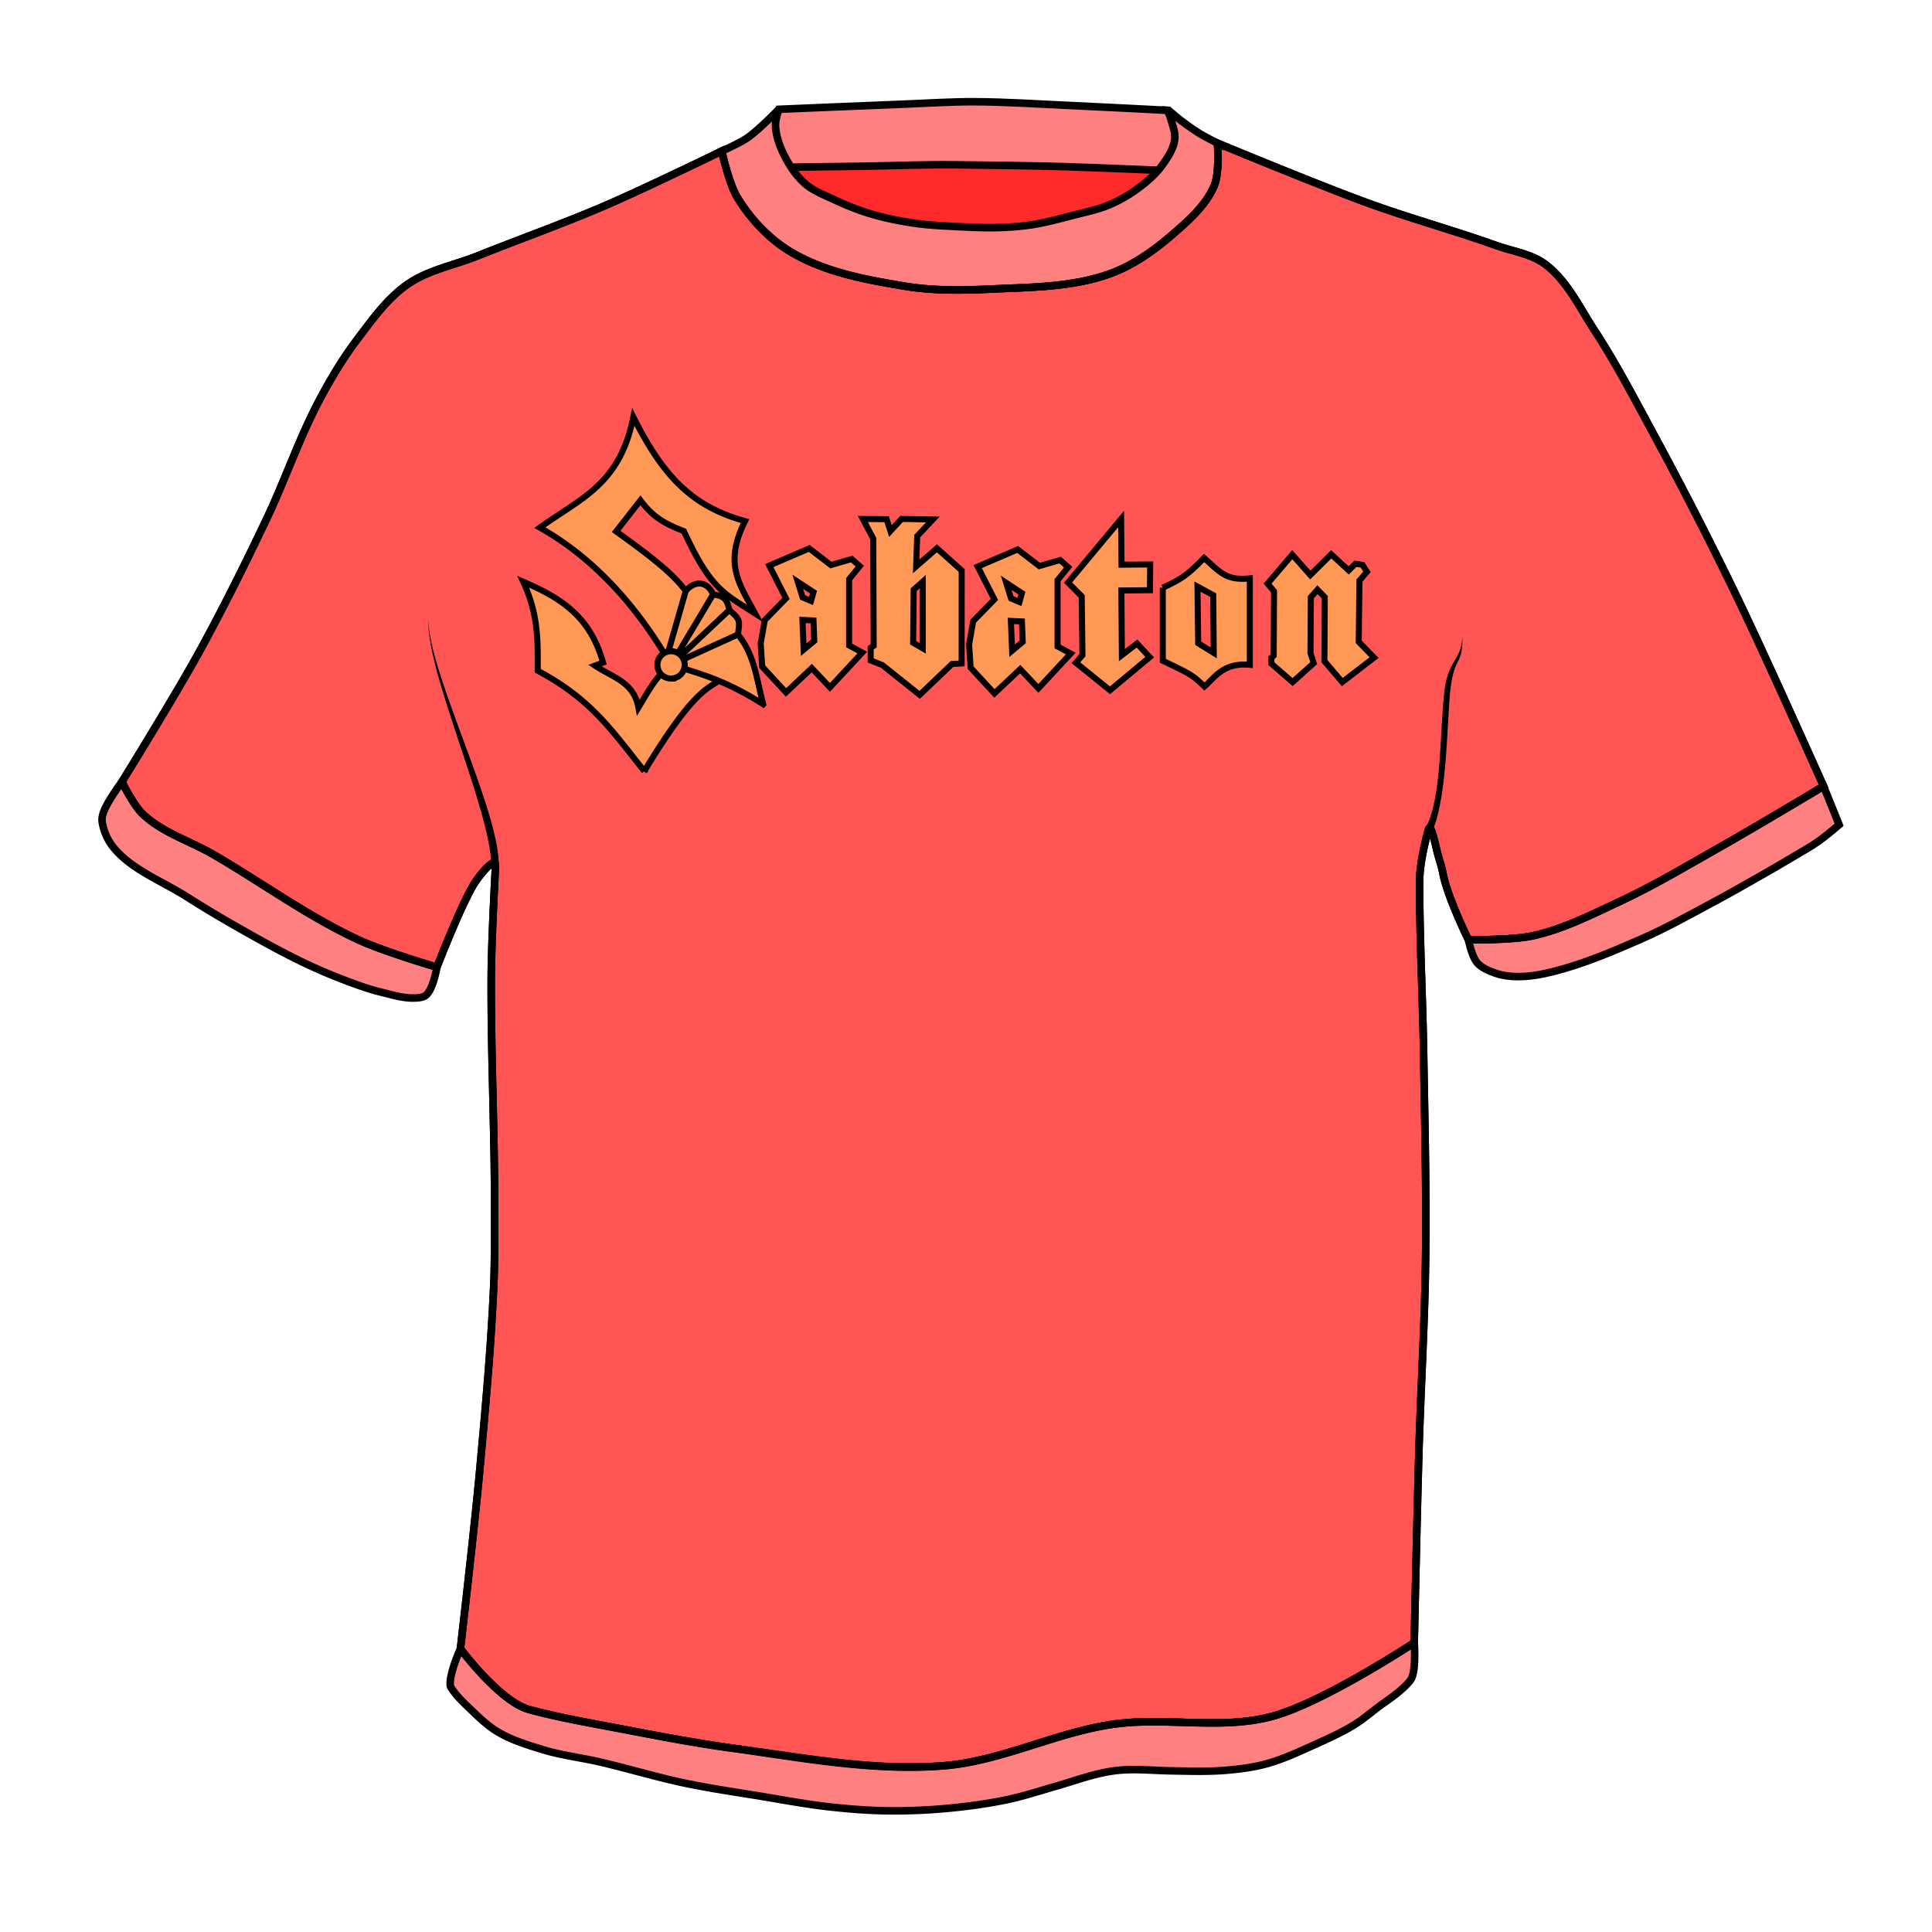 <svg xmlns="http://www.w3.org/2000/svg" cursor="default" version="1.1" viewBox="0 0 256 256">
    <g id="patternLayer">
        <path fill="#f55" fill-opacity="1" stroke="#000" stroke-dasharray="none" stroke-dashoffset="0" stroke-linecap="square" stroke-linejoin="miter" stroke-miterlimit="4" stroke-opacity="1" stroke-width="1" d="M65.535 161.507c.06-10.654-.488-21.308-.443-31.962.02-4.93.568-14.79.568-14.79.013-1.462-2.277 1.366-3.008 2.632-1.814 3.141-4.763 10.78-4.763 10.78s-7.07-2.091-10.403-3.636c-6.729-3.118-12.764-7.556-19.177-11.28-3.123-1.814-6.779-2.905-9.4-5.39-1.229-1.164-2.758-4.261-2.758-4.261s6.963-11.253 10.153-17.047c3.207-5.827 6.168-11.79 9.024-17.798 2.473-5.203 4.316-10.706 7.02-15.793 1.479-2.784 3.106-5.51 5.013-8.022 1.985-2.614 3.948-5.395 6.643-7.27 2.738-1.904 6.177-2.52 9.275-3.76 5.63-2.25 11.352-4.276 16.92-6.673 5.219-2.246 15.44-7.218 15.44-7.218s.944 4.304 2.072 6.15c1.727 2.825 4.102 5.394 6.93 7.115 4.55 2.768 10.036 3.77 15.292 4.637 3.753.62 7.606.556 11.406.376 5.259-.248 10.71-.231 15.667-2.005 3.11-1.113 5.901-3.1 8.398-5.264 2.15-1.864 4.44-3.882 5.515-6.518.7-1.716.398-5.545.398-5.545s13.196 5.483 19.907 7.927c5.624 2.047 11.41 3.625 17.046 5.64 2.192.783 4.664 1.099 6.518 2.507 2.901 2.203 4.525 5.723 6.517 8.773 2.814 4.309 5.195 8.887 7.646 13.412a531.13 531.13 0 0 1 10.717 20.856c4.183 8.609 11.965 26.101 11.965 26.101s-8.995 5.396-13.56 7.977c-4.448 2.514-8.842 5.15-13.472 7.312-3.713 1.734-7.433 3.629-11.433 4.52-2.802.624-8.597.531-8.597.531s-2.797-5.693-3.368-8.774c-.15-.813-.445-1.684-.664-2.481-.337-1.227-.956-4.508-1.286-3.28-.453 1.694-1.152 4.577-1.152 6.913 0 7.488.407 15.007.532 22.512.152 9.128.38 18.258.266 27.386-.106 8.513-.634 17.016-.886 25.525-.25 8.449-.62 25.348-.62 25.348s-11.98 7.906-18.79 9.75c-6.824 1.847-14.187.04-21.182 1.063-7.615 1.114-14.752 4.89-22.423 5.495-9.25.73-18.555-.998-27.741-2.304-5.014-.713-9.943-1.629-14.89-2.575-4.091-.783-8.133-1.468-12.23-2.566-3.923-1.05-9.13-8.065-9.13-8.065s1.844-15.822 2.57-23.753c.756-8.23 1.505-16.469 1.862-24.727.122-2.825.08-5.654.096-8.481z" opacity="1" vector-effect="none"/>
    </g>
    <g>
        <path fill="#ff2a2a" fill-opacity="1" stroke="#000" stroke-dasharray="none" stroke-dashoffset="0" stroke-linecap="square" stroke-linejoin="miter" stroke-miterlimit="4" stroke-opacity="1" stroke-width="1" d="M100.324 19.65h56.723l1.183 6.287-6.28 5.774-48.766-.272-4.507-6.535z" opacity="1" vector-effect="none"/>
        <path fill="#ff8080" fill-opacity="1" stroke="#000" stroke-dasharray="none" stroke-dashoffset="0" stroke-linecap="square" stroke-linejoin="miter" stroke-miterlimit="4" stroke-opacity="1" stroke-width="1" d="M103.2 14.483s11.154-.478 16.733-.69c3.007-.114 6.014-.319 9.024-.313 4.307.009 8.608.312 12.91.501 4.334.191 12.81.64 12.81.64l3.817 8.151s-11.029-.482-17.316-.69c-3.468-.114-11.32-.215-14.79-.25-3.928-.04-7.855.126-11.782.188-3.97.063-14.747.188-14.747.188z" opacity="1" vector-effect="none"/>
        <path fill="#ff8080" fill-opacity="1" fill-rule="evenodd" stroke="#000" stroke-dasharray="none" stroke-dashoffset="0" stroke-linecap="square" stroke-linejoin="miter" stroke-miterlimit="4" stroke-opacity="1" stroke-width="1" d="M16.151 103.6s-1.962 2.606-2.471 4.126c-.132.395-.2.83-.133 1.241a7.203 7.203 0 0 0 1.595 3.457c2.493 2.914 6.335 4.325 9.572 6.38 1.953 1.24 3.93 2.442 5.938 3.59 3.047 1.743 6.104 3.478 9.262 5.008a71.04 71.04 0 0 0 5.76 2.481c1.542.586 3.097 1.156 4.698 1.551 1.57.388 3.172.9 4.786.798.462-.03.99-.084 1.33-.399.958-.89 1.401-3.667 1.401-3.667s-7.07-2.09-10.403-3.635c-6.729-3.118-12.764-7.556-19.177-11.28-3.123-1.814-6.779-2.905-9.4-5.39-1.229-1.164-2.758-4.261-2.758-4.261z" opacity="1" vector-effect="none"/>
        <path fill="#f95" fill-rule="evenodd" stroke="#000" stroke-dasharray="none" stroke-miterlimit="4" stroke-opacity="1" stroke-width=".8" d="M167.964 77.333l3.267-3.835 2.392 2.699 2.77-2.747 2.32 2.131.876-.876.947.142.592.924-.995 1.16-.094 8.12 2.036 2.084-4.215 3.244-2.367-2.77.047-8.476-.97-.995-.877.995-.047 7.387.426 1.35-2.794 2.509-2.817-2.44v-.78l.308-.284.047-8.523zm-9.292.39l2.086 1.136.07 7.653-2.06-1.277zm-4.594.152v9.68c3.88 1.863 3.88 1.863 5.52 3.41 1.3-1.09 2.448-3.214 6.012-2.872v-11.46c-3.097.338-3.903-.774-6.06-2.697-2.143 2.169-2.822 2.708-5.472 3.939zm-12.555-.673l7.031-8.438.054 6.06 3.797-.033-.033 3.415-3.784.034.067 8.571 2.009-1.54 1.674 1.808-5.257 4.386-4.52-3.65.87-1.004-.1-7.801zm-11.972-2.123l5.297-2.274 2.871 2.203 2.754-.797 1.067.938-1.406 1.734v8.778l1.746.937-4.29 4.618-2.407-2.553-3.417 3.221-3.152-3.41-.2-3.082.54-3.083 2.812-2.883zm3.776 2.146l2.084 1.37-.328 1.171-1.114-.468zm.619 5.05l1.465.07.105 2.707-1.406 1.172zm-12.876-4.138l1.204-1.066v8.836l-1.278-.738zm-6.737-9.37l3.147.03.504 1.57 1.477-1.605 4.148.07-2.074 2.203-.14 4.02 2.754-2.403 3.281 2.942-.007 12.317-1.27.07-4.29 4.09-4.945-3.949-1.547-.61v-1.675l.398-.27-.058-14.192zm-12.401 6.178l5.297-2.274 2.871 2.203 2.754-.797 1.067.938-1.407 1.734v8.778l1.746.938-4.289 4.617-2.407-2.554-3.417 3.222-3.153-3.41-.199-3.082.539-3.082 2.813-2.884zm3.776 2.146l2.084 1.37-.329 1.171-1.113-.468zm.619 5.05l1.465.07.105 2.707-1.406 1.171zM94.479 78.78c-.574-1.535-2.22-2.104-3.615-.473l-2.298 8.019a1.814 1.814 0 0 1 1.28.22zm2.164 2.048c-.3-1.327-.619-1.875-2.164-2.048l-4.633 7.767c.145.086.276.192.391.314zm1.139 3.248c.268-1.975.268-1.975-1.139-3.248l-6.406 6.033c.136.143.248.31.33.492zm3.348 9.242c-.938-3.55-1.137-6.504-3.348-9.242l-7.214 3.277a1.804 1.804 0 0 1 .088 1.258c3.616 1.092 6.58 2.234 10.474 4.707zm-12.21-3.406a1.81 1.81 0 1 1 0-3.621 1.81 1.81 0 0 1 0 3.62zm1.944-11.605c-1.706-2.29-4.345-4.385-9.224-7.892L84.86 66.3c1.639 2.148 2.97 2.984 5.76 4.085 3.537 7.624 5.2 8.174 9.442 10.915-2.099-3.955-4.186-6.524-1.34-12.255-6.926-1.912-10.82-5.817-14.8-13.795-1.79 8.96-6.897 10.715-12.388 14.666 7.786 4.37 13.084 11.126 16.46 16.63a1.8 1.8 0 0 1 .57-.22zm-5.493 23.873c6.384-10.531 8.291-10.85 9.863-11.969-1.49-.618-2.97-1.114-4.578-1.6a1.811 1.811 0 0 1-3.09.693c-1.011 1.113-1.827 2.542-2.973 4.451-.62-3.412-3.395-3.964-5.759-5.558l1.072-.402c-1.708-6.084-5.494-8.53-10.58-10.715 2.028 4.366 1.941 7.802 1.926 11.797 7.046 3.741 9.798 7.874 14.12 13.303z" class="fil0 str0" image-rendering="optimizeQuality" shape-rendering="geometricPrecision" text-rendering="geometricPrecision"/>
        <path fill="#ff8080" fill-opacity="1" fill-rule="evenodd" stroke="#000" stroke-dasharray="none" stroke-dashoffset="0" stroke-linecap="square" stroke-linejoin="miter" stroke-miterlimit="4" stroke-opacity="1" stroke-width="1" d="M194.571 124.521s.442 2.198 1.136 3.02c.593.701 1.516 1.077 2.381 1.388.933.335 1.944.466 2.935.478 1.602.018 3.206-.27 4.759-.66 4.068-1.023 7.96-2.684 11.799-4.371 3.294-1.448 6.435-3.225 9.608-4.923 2.03-1.086 4.033-2.225 6.034-3.366 1.44-.822 2.873-1.653 4.295-2.504 1.17-.7 2.371-1.355 3.486-2.14.941-.662 2.693-2.16 2.693-2.16l-2.064-5.102s-8.995 5.396-13.56 7.977c-4.448 2.514-8.842 5.15-13.472 7.312-3.713 1.734-7.433 3.629-11.433 4.52-2.802.624-8.597.531-8.597.531z" opacity="1" vector-effect="none"/>
        <path fill="#ff8080" fill-opacity="1" stroke="#000" stroke-dasharray="none" stroke-dashoffset="0" stroke-linecap="square" stroke-linejoin="miter" stroke-miterlimit="4" stroke-opacity="1" stroke-width="1" d="M187.392 217.67s.244 3.1-.266 4.52c-.148.413-.47.748-.775 1.064-1.168 1.212-2.628 2.104-3.966 3.124-.97.74-1.908 1.533-2.947 2.171-1.593.98-3.304 1.758-5.008 2.526-2.139.965-4.276 1.984-6.536 2.615-1.702.475-3.47.71-5.23.864-2.523.222-5.066.132-7.6.089-2.424-.042-4.86-.321-7.267-.023-2.717.338-5.234 1.303-7.865 2.061-2.172.625-4.325 1.333-6.537 1.795-2.63.548-5.301.907-7.976 1.152-2.643.242-5.302.35-7.955.31-2.561-.039-5.12-.246-7.666-.532-3.06-.343-6.09-.919-9.129-1.418-3.336-.547-6.685-1.03-9.993-1.728-3.731-.787-7.386-1.905-11.1-2.77-2.554-.594-5.182-.893-7.69-1.661-2.1-.645-4.247-1.302-6.115-2.46-1.311-.813-2.52-2.01-3.633-3.08-.86-.825-1.649-1.576-2.305-2.57-.084-.127-.167-.269-.177-.42-.105-1.67 1.352-4.831 1.352-4.831s5.206 7.014 9.128 8.065c4.101 1.099 8.14 1.783 12.231 2.566 4.947.946 9.894 1.936 14.89 2.574 9.204 1.176 18.49 3.035 27.74 2.305 7.672-.605 14.81-4.381 22.424-5.495 6.995-1.023 14.358.784 21.182-1.064 6.81-1.844 18.79-9.749 18.79-9.749zM161.317 18.965s.301 3.83-.398 5.545c-1.074 2.636-3.365 4.654-5.515 6.518-2.497 2.164-5.287 4.151-8.398 5.264-4.957 1.774-10.408 1.757-15.667 2.005-3.8.18-7.653.244-11.406-.376-5.256-.868-10.741-1.869-15.292-4.637-2.828-1.72-5.203-4.29-6.93-7.115-1.128-1.846-2.072-6.15-2.072-6.15s2.37-1.041 3.424-1.776c1.53-1.065 4.137-3.76 4.137-3.76s-.453 1.363-.439 2.068c.024 1.185.386 2.368.877 3.447.716 1.572 1.667 3.101 2.946 4.261 1.115 1.012 2.585 1.554 3.948 2.194 1.562.734 3.172 1.385 4.826 1.88 1.923.575 3.904.965 5.89 1.253 1.846.268 3.716.345 5.578.439 1.878.095 3.761.186 5.64.125 1.447-.046 2.895-.151 4.325-.376 1.757-.276 3.48-.742 5.201-1.19 1.728-.45 3.503-.793 5.14-1.504a19.18 19.18 0 0 0 4.01-2.382c1.043-.8 2.05-1.692 2.82-2.757.75-1.037 1.528-2.178 1.692-3.447.142-1.097-.43-2.17-.656-3.252-.022-.107-.256-.627-.256-.627l.123.007s1.045.91 1.596 1.33c.801.61 1.623 1.199 2.481 1.728.767.472 2.375 1.286 2.375 1.286z" opacity="1" vector-effect="none"/>
        <path fill="#000" fill-opacity="1" fill-rule="evenodd" d="M66.106 114.632c-.082-7.747-9.197-25.146-9.364-32.594-.166 7.414 8.26 25.183 8.374 32.726zM189.438 110.76c.178-.355.356-.713.532-1.074 1.818-4.64 1.779-14.408 2.207-18.237.53-4.738 1.693-3.139 1.593-7.195-.08 3.238-1.826 3.073-2.354 7.116-.659 5.05-.294 14.346-2.522 18.326.183.355.365.71.544 1.063z"/>
        <path fill="none" stroke="#000" stroke-dasharray="none" stroke-dashoffset="0" stroke-linecap="square" stroke-linejoin="miter" stroke-miterlimit="4" stroke-opacity="1" stroke-width="1" d="M65.535 161.507c.06-10.654-.488-21.308-.443-31.962.02-4.93.568-14.79.568-14.79.013-1.462-2.277 1.366-3.008 2.632-1.814 3.141-4.763 10.78-4.763 10.78s-7.07-2.091-10.403-3.636c-6.729-3.118-12.764-7.556-19.177-11.28-3.123-1.814-6.779-2.905-9.4-5.39-1.229-1.164-2.758-4.261-2.758-4.261s6.963-11.253 10.153-17.047c3.207-5.827 6.168-11.79 9.024-17.798 2.473-5.203 4.316-10.706 7.02-15.793 1.479-2.784 3.106-5.51 5.013-8.022 1.985-2.614 3.948-5.395 6.643-7.27 2.738-1.904 6.177-2.52 9.275-3.76 5.63-2.25 11.352-4.276 16.92-6.673 5.219-2.246 15.44-7.218 15.44-7.218s.944 4.304 2.072 6.15c1.727 2.824 4.102 5.394 6.93 7.115 4.55 2.768 10.036 3.77 15.292 4.637 3.753.62 7.606.556 11.406.376 5.259-.248 10.71-.231 15.667-2.005 3.11-1.113 5.901-3.1 8.398-5.264 2.15-1.864 4.44-3.882 5.515-6.518.7-1.716.398-5.545.398-5.545s13.196 5.483 19.907 7.927c5.624 2.047 11.41 3.625 17.046 5.64 2.192.783 4.664 1.099 6.518 2.507 2.901 2.203 4.525 5.723 6.517 8.773 2.814 4.309 5.195 8.887 7.646 13.412a531.13 531.13 0 0 1 10.717 20.856c4.183 8.609 11.965 26.101 11.965 26.101s-8.995 5.396-13.56 7.977c-4.448 2.514-8.842 5.15-13.472 7.312-3.713 1.734-7.433 3.629-11.433 4.52-2.802.624-8.597.531-8.597.531s-2.797-5.693-3.368-8.774c-.15-.813-.445-1.684-.664-2.481-.337-1.227-.956-4.508-1.286-3.28-.453 1.694-1.152 4.577-1.152 6.913 0 7.488.407 15.007.532 22.512.152 9.128.38 18.258.266 27.386-.106 8.513-.634 17.016-.886 25.525-.25 8.449-.62 25.348-.62 25.348s-11.98 7.906-18.79 9.75c-6.824 1.847-14.187.04-21.182 1.063-7.615 1.114-14.752 4.89-22.423 5.495-9.25.73-18.555-.998-27.741-2.304-5.014-.713-9.943-1.629-14.89-2.575-4.091-.783-8.133-1.468-12.23-2.566-3.923-1.05-9.13-8.065-9.13-8.065s1.844-15.822 2.57-23.753c.756-8.23 1.505-16.469 1.862-24.727.122-2.825.08-5.654.096-8.481z" display="inline" opacity="1" vector-effect="none"/>
    </g>
</svg>
